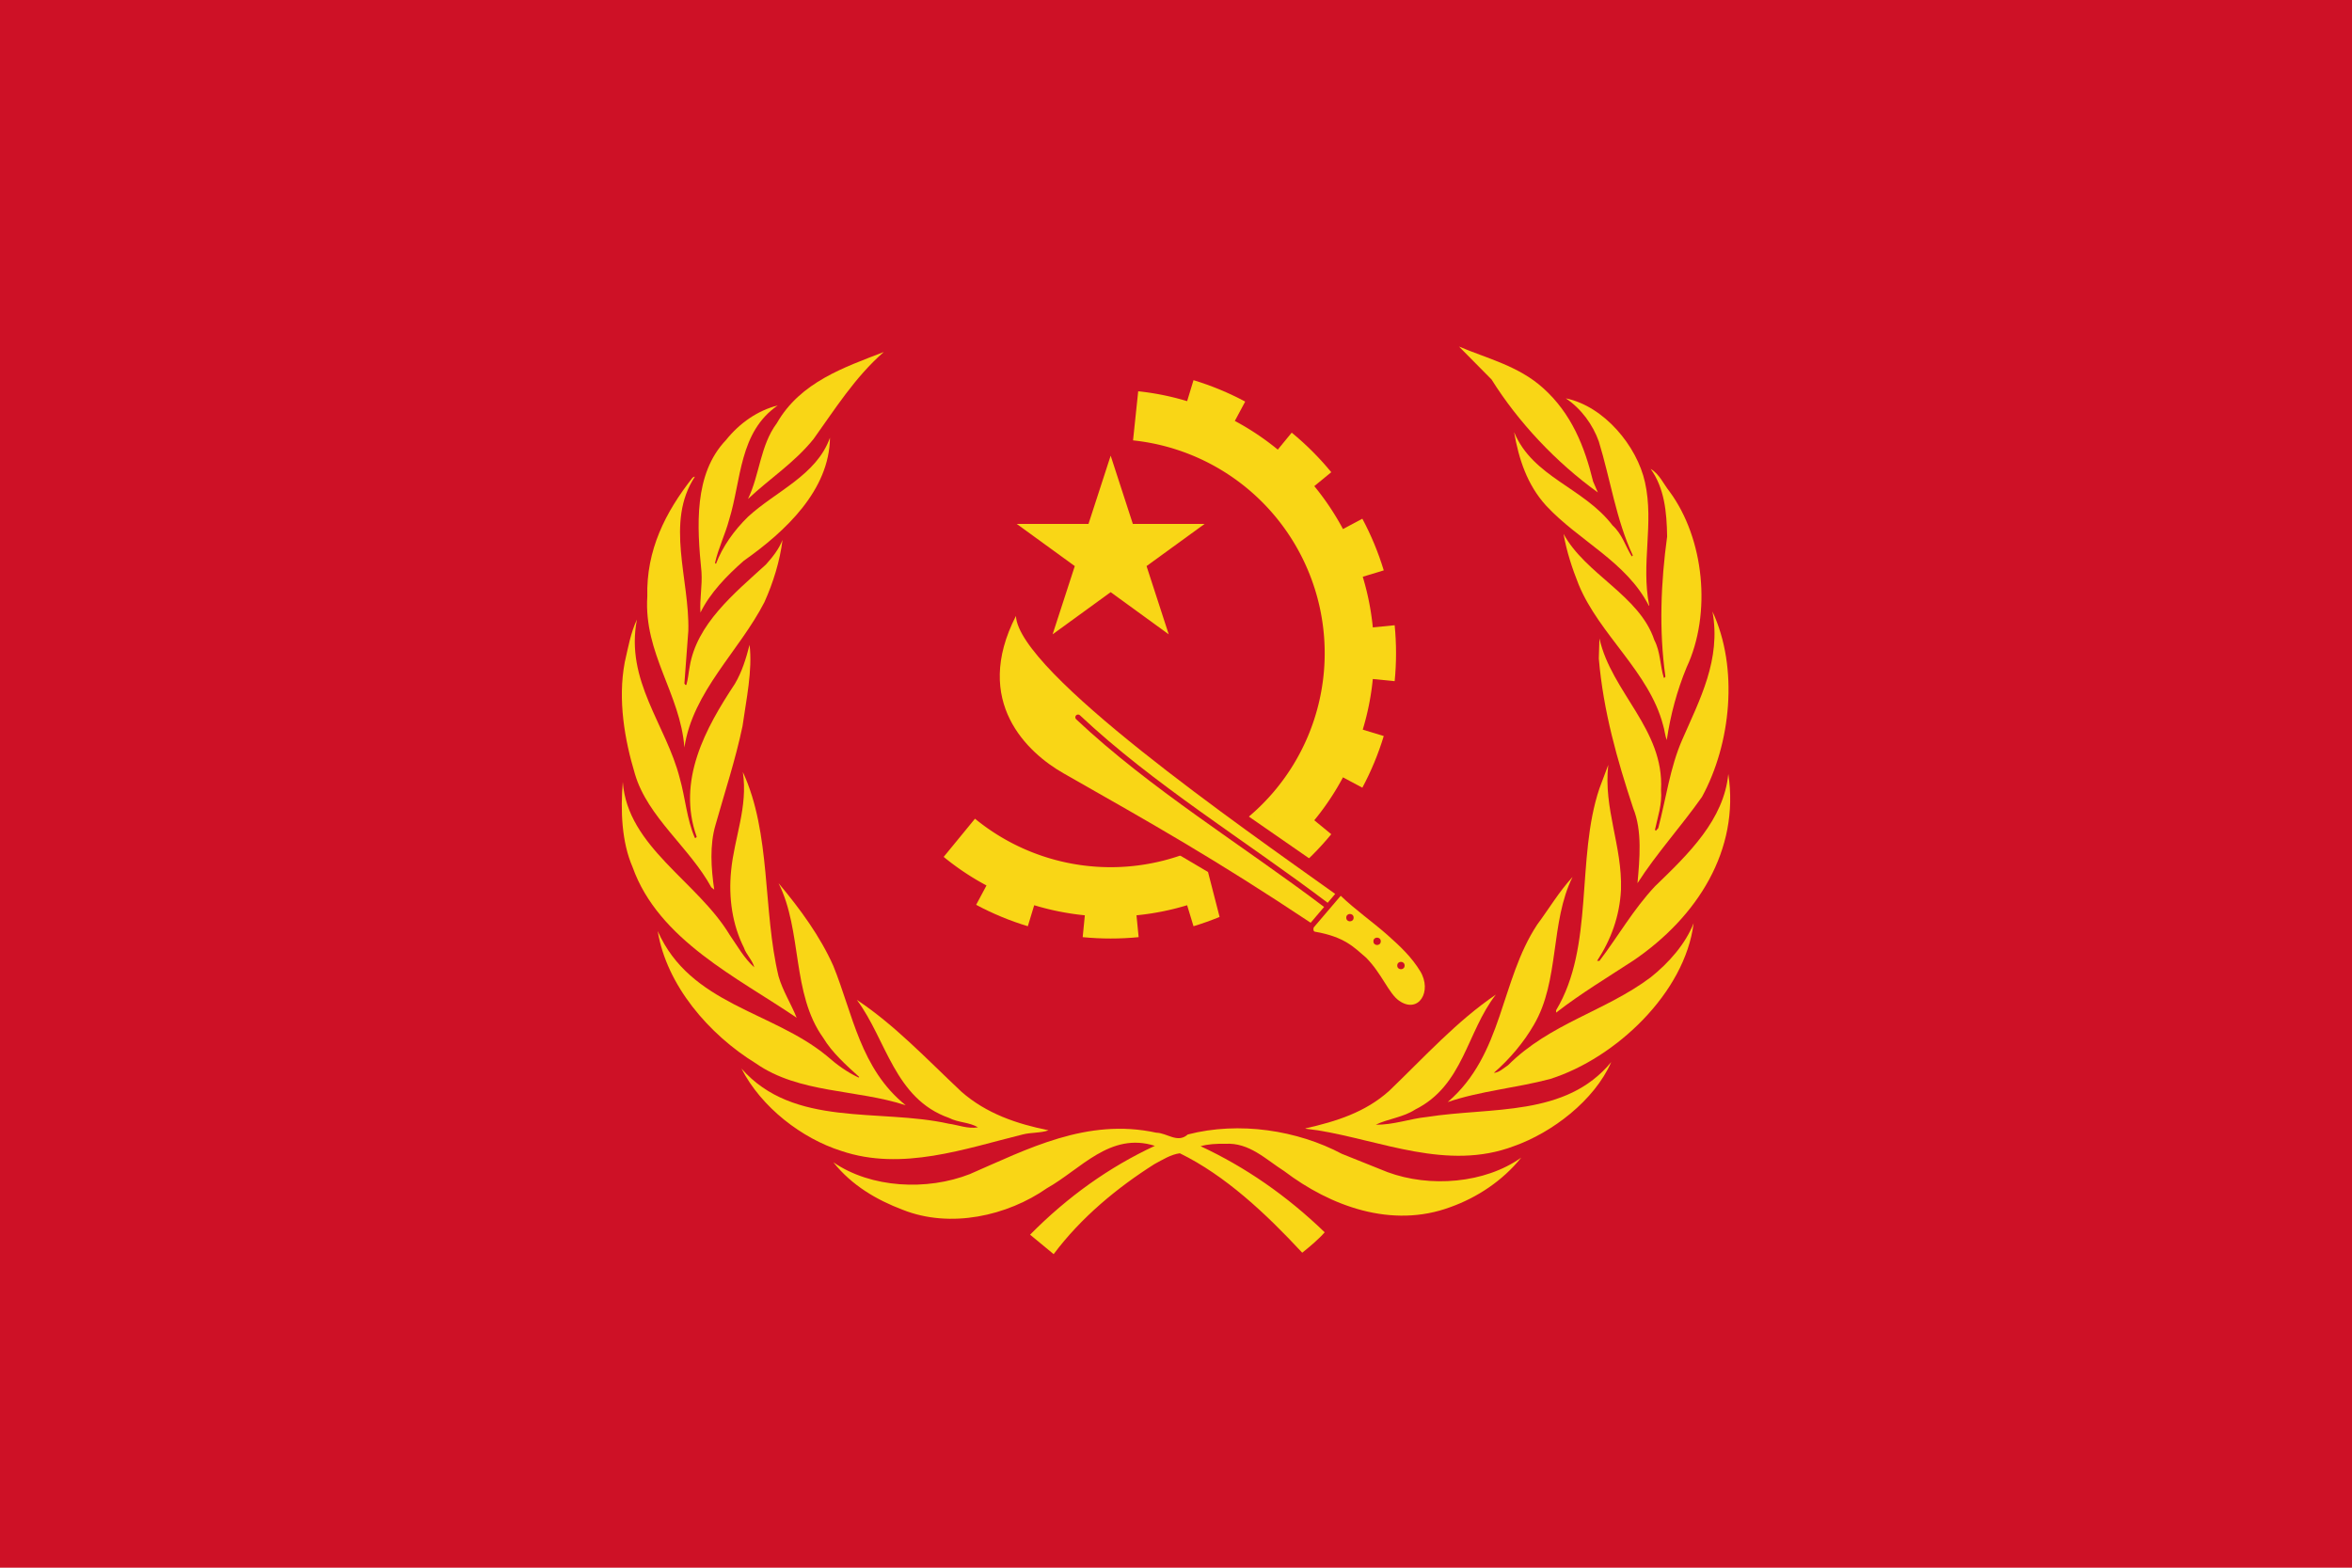 <?xml version="1.0" encoding="UTF-8" standalone="no"?>
<svg
   xmlns:dc="http://purl.org/dc/elements/1.1/"
   xmlns:cc="http://creativecommons.org/ns#"
   xmlns:rdf="http://www.w3.org/1999/02/22-rdf-syntax-ns#"
   xmlns:svg="http://www.w3.org/2000/svg"
   xmlns="http://www.w3.org/2000/svg"
   xmlns:xlink="http://www.w3.org/1999/xlink"
   xmlns:sodipodi="http://sodipodi.sourceforge.net/DTD/sodipodi-0.dtd"
   xmlns:inkscape="http://www.inkscape.org/namespaces/inkscape"
   width="450"
   height="300"
   id="svg2"
   version="1.1"
   inkscape:version="0.91 r13725"
   sodipodi:docname="Presidential_Standard_of_Angola.svg">
  <defs
     id="defs71" />
  <sodipodi:namedview
     pagecolor="#ffffff"
     bordercolor="#666666"
     borderopacity="1"
     objecttolerance="10"
     gridtolerance="10"
     guidetolerance="10"
     inkscape:pageopacity="0"
     inkscape:pageshadow="2"
     inkscape:window-width="1366"
     inkscape:window-height="712"
     id="namedview69"
     showgrid="false"
     inkscape:zoom="1.7966667"
     inkscape:cx="225"
     inkscape:cy="150"
     inkscape:window-x="0"
     inkscape:window-y="0"
     inkscape:window-maximized="1"
     inkscape:current-layer="svg2" />
  <rect
     width="450"
     height="300"
     fill="#ce1126"
     id="rect4" />
  <g
     transform="translate(55,20) scale(0.7)"
     id="g6"
     fill="#f9d616">
    <path
       d="M231.115,91.82A58.5,58.5 0 1,1 187.916,195.244L179.358,205.685A72,72 0 1,0 232.526,78.394z"
       id="path8" />
    <g
       id="s3">
      <path
         id="s"
         d="M302.624,142.355C303.125,147.44 303.125,152.561 302.624,157.646L287.697,156.175C288.101,152.069 288.101,147.932 287.697,143.825z" />
      <use
         xlink:href="#s"
         transform="rotate(22.5,225,150)"
         id="use12" />
      <use
         xlink:href="#s"
         transform="rotate(45,225,150)"
         id="use14" />
    </g>
    <use
       xlink:href="#s3"
       transform="rotate(-67.5,225,150)"
       id="use16" />
    <use
       xlink:href="#s3"
       transform="rotate(67.5,225,150)"
       id="use18" />
    <path
       d="M199.324,114.656H250.676L209.132,144.84 225,96 240.867,144.84z"
       id="path20" />
    <path
       d="M287.879,216.315C291.717,220.029 296.885,223.69 300.634,227.017C304.382,230.344 307.254,233.11 309.579,236.889C312.986,242.428 309.16,248.701 303.855,245.019C300.986,243.028 299.183,237.652 294.788,233.204C291.533,230.433 288.968,227.527 280.786,226.126C280.393,226.058 280.278,225.228 280.587,224.866z"
       id="path22" />
    <path
       d="M231.361,197.845 251.608,209.817 256.009,226.896 279.25,225.135 289.462,213.163 251.608,186.929 231.361,197.845z"
       id="path24"
       fill="#e00"
       style="fill:#ce1126;fill-opacity:1" />
    <path
       d="M279.663,223.689C253.628,206.375 237.072,197.026 212.121,182.839C202.32,177.266 187.099,163.257 199.105,139.819C199.861,155.206 260.674,197.442 286.37,215.807z"
       id="path26" />
    <path
       d="M216.086,167.519C236.131,186.41 261.376,201.821 283.898,218.855"
       id="path28"
       stroke-linecap="round"
       stroke-width="1.5"
       stroke="#e00"
       fill="none"
       style="stroke:#ce1126;stroke-opacity:1" />
    <circle
       id="c"
       cx="290.4"
       cy="222.297"
       r="1.008"
       fill="#e00"
       style="stroke:none;stroke-opacity:1;fill:#ce1126;fill-opacity:1" />
    <use
       xlink:href="#c"
       x="7.42"
       y="6.466"
       id="use31"
       style="stroke:none;stroke-opacity:1;fill:#ce1126;fill-opacity:1" />
    <use
       xlink:href="#c"
       x="13.938"
       y="13.09"
       id="use33"
       style="stroke:none;stroke-opacity:1;fill:#ce1126;fill-opacity:1" />
  </g>
  <g
     transform="translate(-45,-30) scale(0.6)"
     id="g35">
    <g
       fill="#f9d616"
       id="g37">
      <path
         d="M569.386,394.109 C558.611,396.995 547.114,397.922 536.65,401.491 C554.373,386.295 553.361,362.782 565.186,344.885 C568.952,339.817 572.065,334.506 576.456,329.697 C569.264,344.125 572.383,362.844 564.12,376.845 C560.939,382.406 556.391,387.802 551.36,392.17 C553.004,392.108 554.442,390.686 555.888,389.735 C569.309,376.343 586.842,372.598 601.359,361.717 C607.175,357.083 612.501,351.011 615.058,344.443 C612.311,366.663 590.205,387.489 569.386,394.109 L569.386,394.109 z "
         id="path39" />
      <path
         d="M617.735,304.146 C611.169,313.489 603.226,322.188 597.159,331.684 C597.836,324.165 598.727,314.92 595.798,307.798 C590.723,292.461 586.264,276.889 584.825,260.057 L585.023,253.62 C588.843,270.81 605.729,282.626 604.663,301.907 C605.05,306.58 603.604,310.553 602.729,314.662 L603.02,314.966 L603.78,314.113 C606.284,304.655 607.548,294.71 611.441,285.886 C616.975,273.188 623.884,260.372 621.068,245.04 C629.484,263.116 626.935,287.268 617.735,304.146 L617.735,304.146 z "
         id="path41" />
      <path
         d="M607.371,206.758 C618.443,221.763 620.87,245.676 612.806,262.888 C609.8,270.182 607.677,277.954 606.496,286.027 C605.933,284.635 605.804,282.763 605.301,281.211 C600.896,264.363 584.963,252.356 578.41,236.472 C576.332,231.278 574.561,225.911 573.578,220.272 C580.58,233.222 597.836,239.911 602.539,254.183 C604.466,257.792 604.357,262.302 605.553,266.183 C605.804,266.183 606.055,265.996 606.055,265.741 C603.984,251.04 604.616,235.654 606.611,221.135 C606.496,213.271 605.729,205.643 601.359,199.555 C604.161,201.188 605.423,204.323 607.371,206.758 L607.371,206.758 z "
         id="path43" />
      <path
         d="M599.564,203.877 C602.473,217.026 598.225,229.832 600.896,243.107 L600.797,243.222 C593.644,229.155 578.457,222.517 568.008,211.258 C561.952,204.578 559.319,196.436 557.805,187.814 C563.792,202.249 579.948,205.43 589.224,217.593 C592.327,220.397 593.34,224.282 595.341,227.462 L595.668,227.146 C590.334,215.76 588.547,202.945 584.825,190.801 C582.962,185.539 579.264,180.369 574.302,177.051 C586.478,179.539 597.03,192.25 599.564,203.877 L599.564,203.877 z "
         id="path45" />
      <path
         d="M567.012,173.722 C576.182,181.929 580.329,192.555 583.007,203.565 L584.521,207.062 C571.212,197.49 559.121,184.622 550.622,171.032 L540.242,160.531 C549.367,164.4 559.205,166.71 567.012,173.722 L567.012,173.722 z "
         id="path47" />
      <path
         d="M356.806,162.274 C347.605,170.339 341.225,180.54 334.399,190.051 C328.281,197.626 320.455,202.622 313.52,209.136 C317.264,201.374 317.4,192.103 322.711,184.973 C330.268,171.789 344.28,167.151 356.806,162.274 L356.806,162.274 z "
         id="path49" />
      <path
         d="M306.492,190.36 C310.967,184.797 316.64,180.932 323.023,179.299 C310.628,187.814 311.435,203.074 307.505,215.76 C306.252,220.451 304.076,224.772 302.992,229.581 L303.308,229.832 C305.37,224.396 308.995,219.26 313.52,214.824 C322.323,206.697 335.347,201.632 339.661,189.61 C339.464,206.316 325.527,219.45 312.192,228.839 C306.693,233.664 301.391,239.162 298.362,245.363 C298.065,241.148 298.985,236.917 298.686,232.401 C297.235,217.818 296.182,201.172 306.492,190.36 L306.492,190.36 z "
         id="path51" />
      <path
         d="M281.412,240.228 C281.039,225.449 287.173,213.386 295.816,202.375 C296.067,202.249 296.246,201.998 296.569,202.059 C287.055,216.517 294.926,234.729 294.492,251.169 L293.237,268.001 C293.424,268.123 293.424,268.629 293.865,268.435 C294.428,266.559 294.55,264.554 294.926,262.624 C297.167,249.047 308.958,239.413 319.257,230.03 C321.456,227.576 323.4,225.084 324.53,222.205 C323.689,228.965 321.57,235.783 318.766,242.035 C310.75,257.667 295.942,270.493 293.237,288.39 C291.925,271.239 280.248,258.417 281.412,240.228 L281.412,240.228 z "
         id="path53" />
      <path
         d="M274.214,261.243 C275.279,256.621 276.094,251.838 278.105,247.597 C274.294,267.134 287.435,281.211 291.745,298.146 C293.549,304.479 293.99,311.282 296.569,317.226 C296.81,317.355 297.019,317.104 297.167,316.914 C290.749,298.925 300.014,282.208 309.323,268.123 C311.587,264.307 312.892,260.057 314.018,255.67 C315.007,263.812 312.948,273.188 311.766,281.641 C309.502,292.396 306.123,302.597 303.182,313.033 C301.246,319.555 301.755,326.912 302.749,333.745 L301.816,333 C294.991,320.414 281.477,310.598 277.463,296.848 C274.16,285.886 271.965,273.188 274.214,261.243 L274.214,261.243 z "
         id="path55" />
      <path
         d="M273.598,299.401 C275.101,320.109 297.369,331.052 307.691,348.195 C310.134,351.703 312.253,355.584 315.517,358.521 C315.007,356.314 312.948,354.458 312.192,352.198 C308.581,345.008 307.265,336.439 308.133,327.749 C309.133,317.172 313.569,307.356 311.876,296.231 C320.946,315.788 318.191,340.198 323.263,361.39 C324.591,366.024 327.273,370.163 329.031,374.593 C310.396,361.9 284.984,349.824 276.717,326.562 C273.232,318.542 272.844,308.612 273.598,299.401 L273.598,299.401 z "
         id="path57" />
      <path
         d="M284.729,346.955 C295.12,370.461 321.144,372.408 338.592,386.722 C341.803,389.567 345.167,391.987 348.792,393.676 L348.979,393.486 C344.973,389.864 340.339,385.739 337.534,381.045 C327.322,366.846 330.914,346.955 323.263,331.684 C330.215,340 336.537,348.645 340.734,358.079 C346.978,373.48 349.363,390.876 363.81,402.518 C348.176,397.366 329.86,398.805 316.062,389.179 C300.995,379.919 287.549,364.213 284.729,346.955 L284.729,346.955 z "
         id="path59" />
      <path
         d="M311.435,390.807 C328.095,409.754 355.317,403.432 377.51,408.391 C380.645,408.819 383.514,410.075 386.836,409.565 C384.19,407.891 380.52,408.073 377.632,406.551 C360.236,400.44 357.685,381.607 348.241,368.908 C360.306,376.92 370.448,387.726 381.578,398.196 C389.578,405.204 399.208,408.438 409.354,410.5 C406.916,411.391 403.72,411.147 401.103,411.833 C382.874,416.315 362.622,423.641 343.291,417.083 C330.724,413.125 317.758,403.188 311.435,390.807 L311.435,390.807 z "
         id="path61" />
      <path
         d="M537.557,434.973 C518.783,441.979 499.19,434.653 484.527,423.534 C478.591,419.76 473.357,414.327 465.679,414.807 C462.894,414.754 460.208,414.891 457.841,415.575 C472.086,422.204 485.318,431.342 497.417,443.03 C495.378,445.358 492.737,447.536 490.25,449.543 C478.591,436.981 465.679,424.889 451.222,417.827 C448.391,418.194 445.697,419.897 443.145,421.268 C431.375,428.709 419.737,438.282 410.987,450 L403.469,443.791 C415.469,431.653 428.742,422.204 443.263,415.454 C428.994,410.934 419.681,422.887 408.85,428.967 C396.229,437.78 378.077,441.918 362.824,435.838 C354.621,432.727 346.674,428.145 340.734,420.698 C352.738,428.967 370.616,429.834 384.268,424.463 C402.586,416.518 421.621,406.446 443.704,411.262 C447.15,411.323 450.499,414.754 453.755,411.833 C470.168,407.571 488.75,410.5 502.881,418.002 L517.445,423.84 C530.982,428.846 548.484,427.461 560.088,419.213 C554.122,426.639 545.973,431.959 537.557,434.973 L537.557,434.973 z "
         id="path63" />
      <path
         d="M557.675,415.575 C536.597,423.534 515.392,413.764 495.195,410.5 L491.307,410.006 L491.307,409.883 C500.964,407.692 510.338,404.817 518.024,397.877 C529.346,386.995 539.42,375.794 551.992,367.219 C542.669,379.173 541.681,396.188 526.279,403.874 C522.468,406.368 517.657,406.809 513.724,408.698 C519.333,408.819 524.469,406.809 530.023,406.247 C550.676,403.004 574.302,406.331 588.79,388.737 C583.411,400.997 569.94,411.262 557.675,415.575 L557.675,415.575 z "
         id="path65" />
      <path
         d="M595.973,356.269 C587.648,361.717 579.211,366.77 571.212,372.964 L571.212,372.203 C583.464,351.841 577.475,323.868 585.023,301.459 L587.839,293.952 C586.264,307.912 592.327,319.737 591.901,333.745 C591.476,342.207 588.714,349.71 584.271,356.467 L585.023,356.467 C591.026,348.583 595.714,340.198 602.729,332.688 C613.619,322.188 624.69,311.42 626.12,296.848 C629.818,321.175 616.168,342.496 595.973,356.269 L595.973,356.269 z "
         id="path67" />
    </g>
  </g>
</svg>
